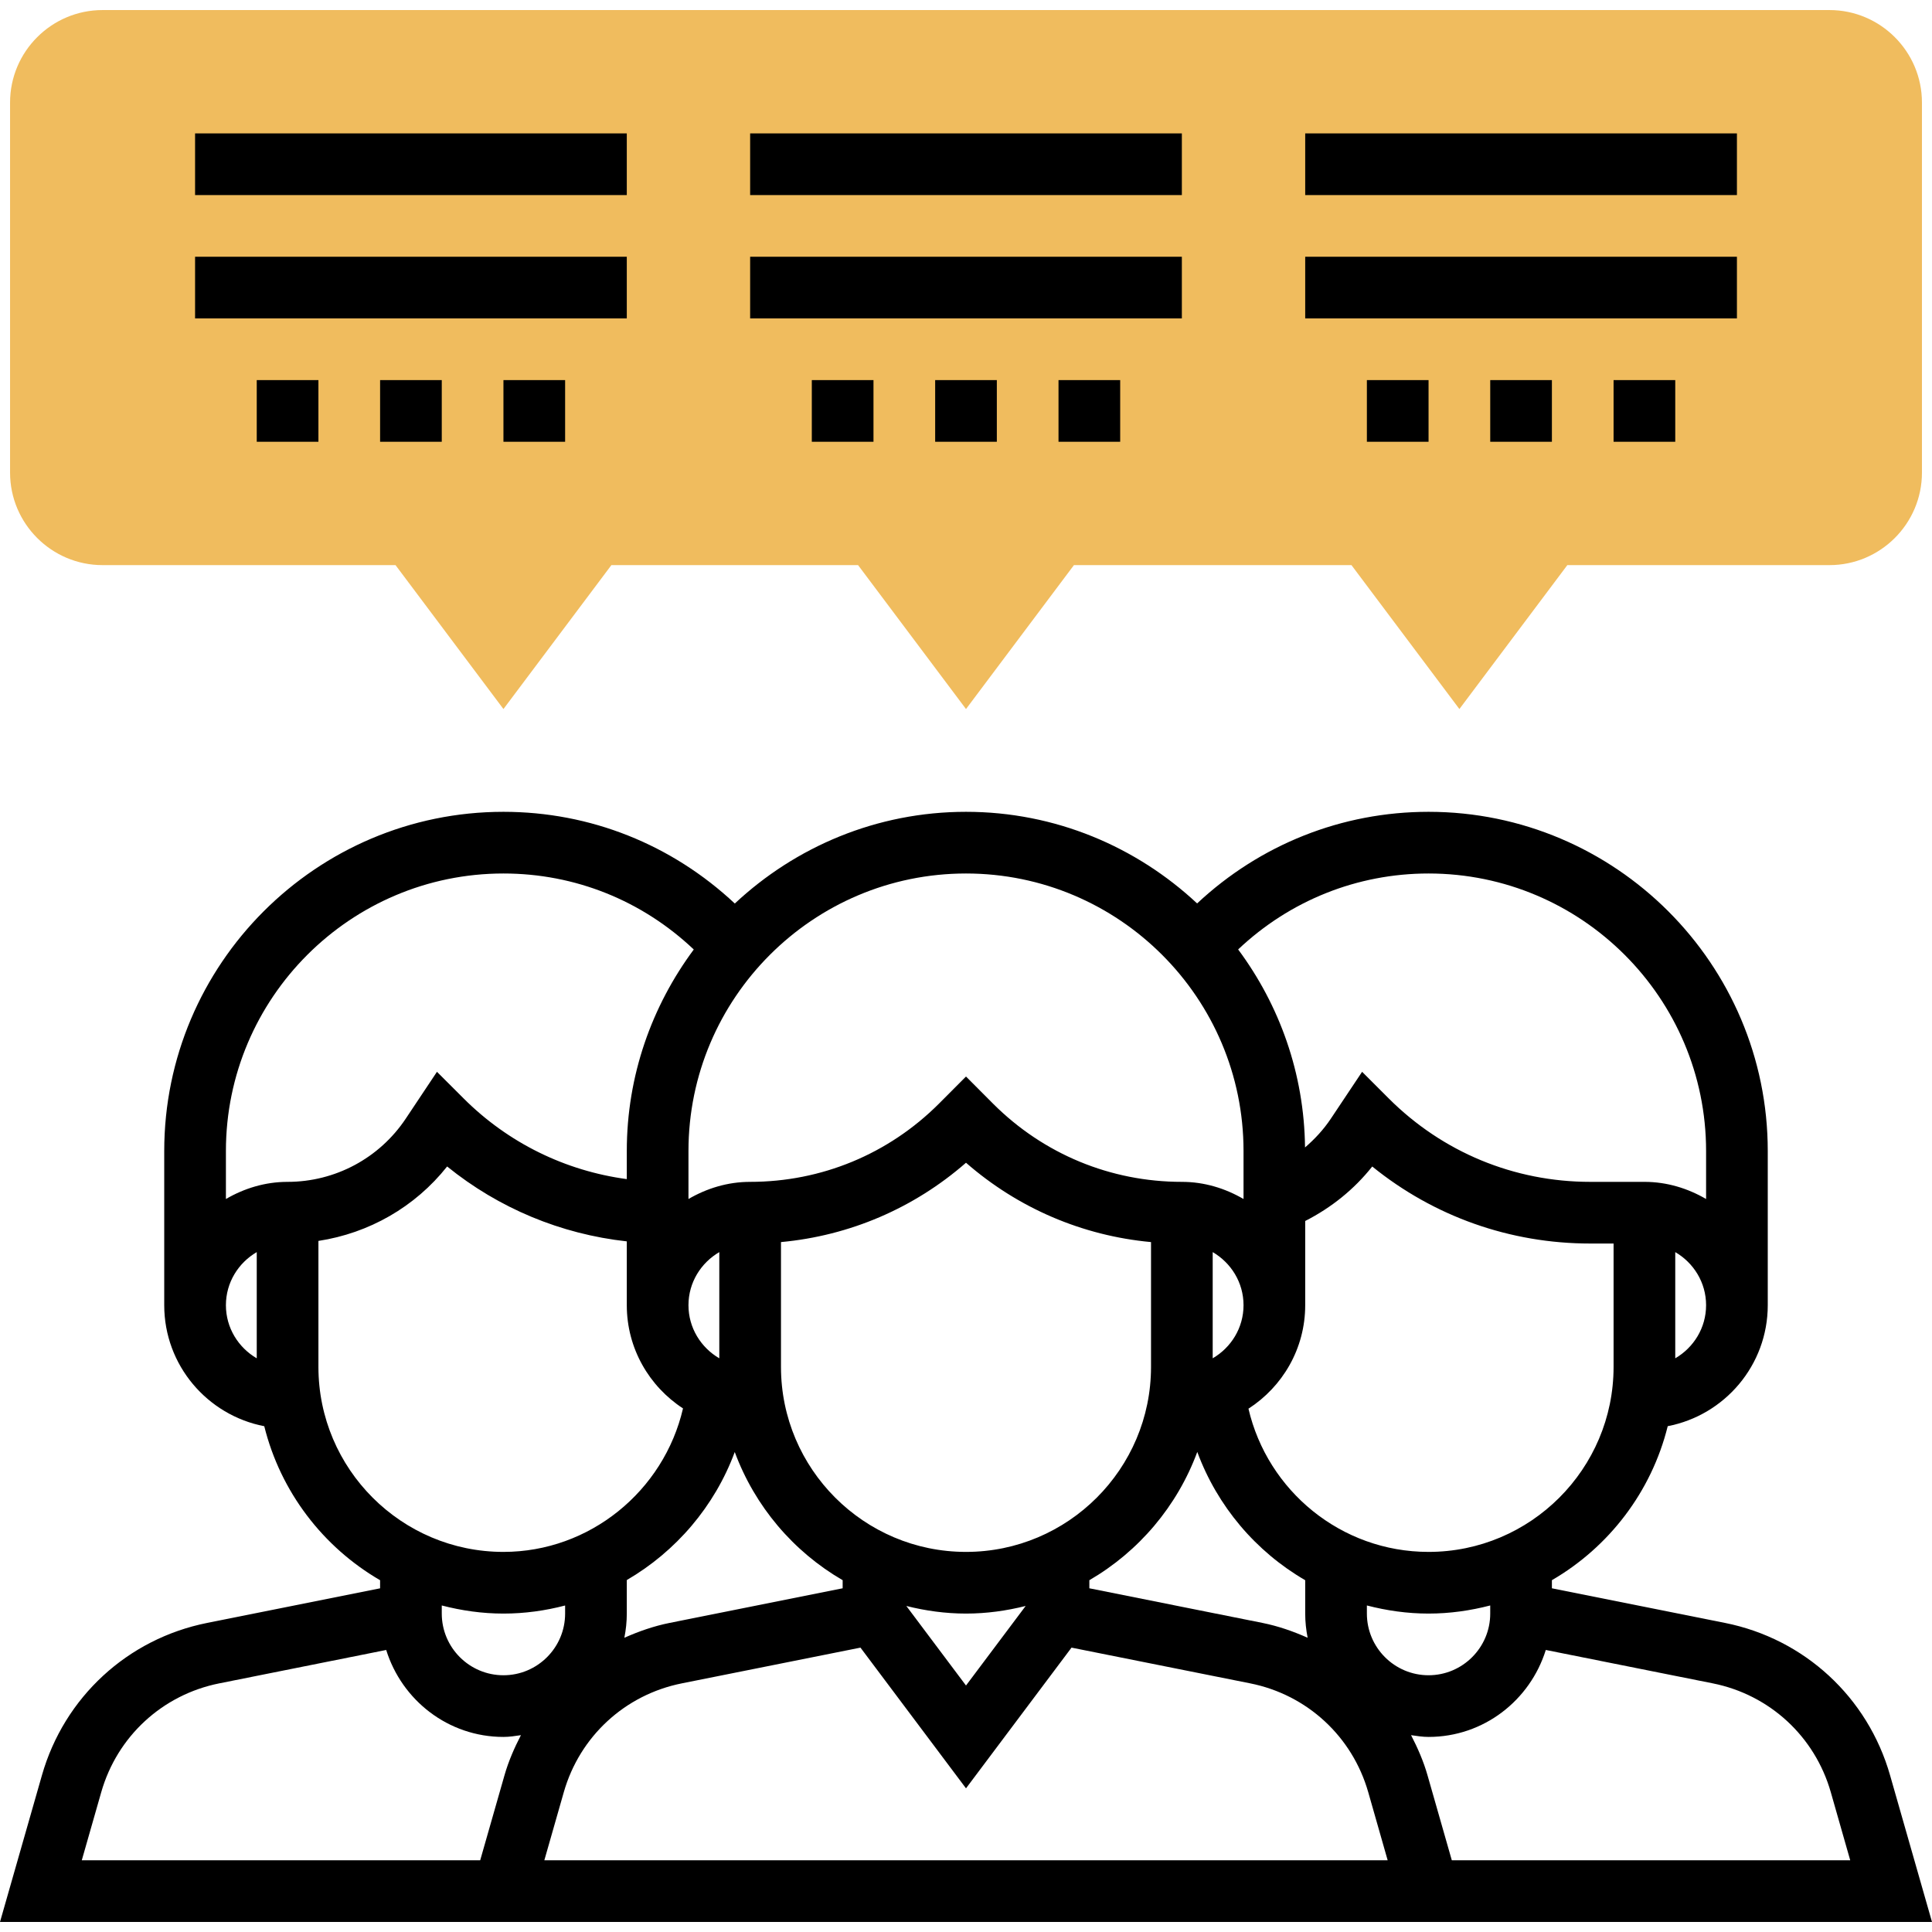 <?xml version="1.0" encoding="iso-8859-1"?>
<!-- Generator: Adobe Illustrator 19.0.0, SVG Export Plug-In . SVG Version: 6.00 Build 0)  -->
<svg version="1.1" id="Capa_1" xmlns="http://www.w3.org/2000/svg" xmlns:xlink="http://www.w3.org/1999/xlink" x="0px" y="0px"
	 viewBox="0 0 501.216 501.216" style="enable-background:new 0 0 501.216 501.216;" xml:space="preserve">
<path style="fill:#F0BC5E;" d="M378.608,183.944l-28-37.336h-72l-28,37.336l-28-37.336h-64l-28,37.336l-28-37.336h-76
	c-13.232,0-24-10.768-24-24v-96c0-13.232,10.768-24,24-24h448c13.232,0,24,10.768,24,24v96c0,13.232-10.768,24-24,24h-68
	L378.608,183.944z"/>
<path d="M490.336,460.552c-5.784-20.256-22.208-35.408-42.856-39.528l-44.872-8.976v-2.104c14.8-8.592,25.824-22.928,30.048-39.952
	c14.76-2.84,25.952-15.808,25.952-31.384v-40c0-48.52-39.48-88-88-88c-22.472,0-43.68,8.464-60.04,23.768
	c-15.736-14.696-36.784-23.768-59.96-23.768c-23.184,0-44.248,9.08-59.976,23.792c-16.352-15.312-37.48-23.792-60.024-23.792
	c-48.52,0-88,39.48-88,88v40c0,15.576,11.192,28.544,25.952,31.392c4.224,17.024,15.248,31.36,30.048,39.952v2.104l-44.864,8.976
	c-20.656,4.128-37.08,19.272-42.864,39.528L0,498.608h120h10.608h240h10.608h120L490.336,460.552z M173.744,421.024
	c-4.128,0.824-8.024,2.2-11.768,3.856c0.4-2.032,0.632-4.12,0.632-6.272v-8.696c12.744-7.416,22.784-19.112,28.008-33.216
	c5.2,14.072,15.176,25.816,27.992,33.248v2.104L173.744,421.024z M114.608,416.504c5.128,1.328,10.464,2.104,16,2.104
	c5.504,0,10.856-0.752,16-2.096v2.096c0,8.824-7.176,16-16,16s-16-7.176-16-16V416.504z M314.608,352.384v-27.552
	c4.76,2.776,8,7.88,8,13.776S319.368,349.608,314.608,352.384z M250.608,402.608c-26.472,0-48-21.528-48-48v-32.376
	c17.816-1.648,34.48-8.776,48-20.584c13.52,11.8,30.184,18.936,48,20.584v32.376C298.608,381.08,277.08,402.608,250.608,402.608z
	 M186.608,352.384c-4.76-2.776-8-7.88-8-13.776s3.24-11,8-13.776V352.384z M250.608,418.608c5.344,0,10.512-0.728,15.48-1.976
	l-15.48,20.64l-15.48-20.64C240.096,417.88,245.264,418.608,250.608,418.608z M282.608,409.952c12.824-7.448,22.8-19.2,28-33.28
	c5.2,14.08,15.176,25.84,28,33.28v8.656c0,2.152,0.232,4.24,0.632,6.272c-3.736-1.656-7.632-3.032-11.76-3.856l-44.872-8.976
	V409.952z M354.608,418.608v-2.104c5.128,1.328,10.464,2.104,16,2.104s10.872-0.776,16-2.104v2.104c0,8.824-7.176,16-16,16
	S354.608,427.432,354.608,418.608z M370.608,402.608c-22.728,0-41.776-15.896-46.72-37.152c8.832-5.696,14.72-15.576,14.72-26.848
	V316.76c6.752-3.44,12.68-8.184,17.392-14.136c15.96,12.944,35.712,19.984,56.552,19.984h6.056v32
	C418.608,381.08,397.08,402.608,370.608,402.608z M434.608,352.384v-27.552c4.76,2.776,8,7.88,8,13.776
	S439.368,349.608,434.608,352.384z M442.608,298.608v12.448c-4.728-2.752-10.144-4.448-16-4.448h-14.056
	c-19.752,0-38.32-7.688-52.288-21.656l-6.896-6.896l-8.104,12.152c-1.888,2.832-4.176,5.296-6.704,7.472
	c-0.208-19.24-6.648-36.96-17.352-51.368c13.416-12.688,30.888-19.704,49.4-19.704C410.304,226.608,442.608,258.904,442.608,298.608
	z M250.608,226.608c39.696,0,72,32.296,72,72v12.448c-4.728-2.752-10.144-4.448-16-4.448c-18.496,0-35.888-7.2-48.968-20.272
	l-7.032-7.056l-7.024,7.048c-13.088,13.08-30.48,20.28-48.976,20.28c-5.856,0-11.272,1.696-16,4.448v-12.448
	C178.608,258.904,210.912,226.608,250.608,226.608z M130.608,226.608c18.576,0,35.968,7.024,49.376,19.72
	c-10.864,14.64-17.376,32.688-17.376,52.28v7.288c-15.984-2.152-30.792-9.4-42.344-20.944l-6.904-6.896l-8.096,12.152
	c-6.848,10.264-18.312,16.4-30.656,16.4c-5.856,0-11.272,1.696-16,4.448v-12.448C58.608,258.904,90.912,226.608,130.608,226.608z
	 M58.608,338.608c0-5.896,3.24-11,8-13.776v27.552C61.848,349.608,58.608,344.504,58.608,338.608z M82.608,354.608v-32.68
	c13.144-2.008,25.08-8.816,33.392-19.312c13.368,10.832,29.472,17.544,46.608,19.432v16.56c0,11.216,5.824,21.064,14.584,26.776
	c-4.976,21.448-24.216,37.224-46.584,37.224C104.136,402.608,82.608,381.08,82.608,354.608z M124.576,482.608H21.216l5.048-17.664
	c4.136-14.472,15.864-25.28,30.616-28.232l43.312-8.664c4.056,13.024,16.08,22.56,30.416,22.56c1.552,0,3.04-0.24,4.536-0.456
	c-1.712,3.304-3.216,6.736-4.264,10.4L124.576,482.608z M141.216,482.608l5.048-17.664c4.136-14.472,15.864-25.28,30.616-28.232
	l46.352-9.272l27.376,36.504l27.376-36.504l46.36,9.272c14.752,2.952,26.48,13.768,30.616,28.232l5.04,17.664H141.216z
	 M376.64,482.608l-6.304-22.056c-1.048-3.672-2.56-7.104-4.264-10.4c1.496,0.216,2.984,0.456,4.536,0.456
	c14.336,0,26.36-9.536,30.416-22.56l43.32,8.664c14.752,2.952,26.48,13.768,30.616,28.232l5.04,17.664H376.64z"/>
<rect x="50.608" y="34.608" width="112" height="16"/>
<rect x="194.608" y="34.608" width="112" height="16"/>
<rect x="338.608" y="34.608" width="112" height="16"/>
<rect x="50.608" y="66.608" width="112" height="16"/>
<rect x="194.608" y="66.608" width="112" height="16"/>
<rect x="338.608" y="66.608" width="112" height="16"/>
<rect x="242.608" y="98.608" width="16" height="16"/>
<rect x="274.608" y="98.608" width="16" height="16"/>
<rect x="210.608" y="98.608" width="16" height="16"/>
<rect x="386.608" y="98.608" width="16" height="16"/>
<rect x="418.608" y="98.608" width="16" height="16"/>
<rect x="354.608" y="98.608" width="16" height="16"/>
<rect x="98.608" y="98.608" width="16" height="16"/>
<rect x="130.608" y="98.608" width="16" height="16"/>
<rect x="66.608" y="98.608" width="16" height="16"/>
<g>
</g>
<g>
</g>
<g>
</g>
<g>
</g>
<g>
</g>
<g>
</g>
<g>
</g>
<g>
</g>
<g>
</g>
<g>
</g>
<g>
</g>
<g>
</g>
<g>
</g>
<g>
</g>
<g>
</g>
</svg>

